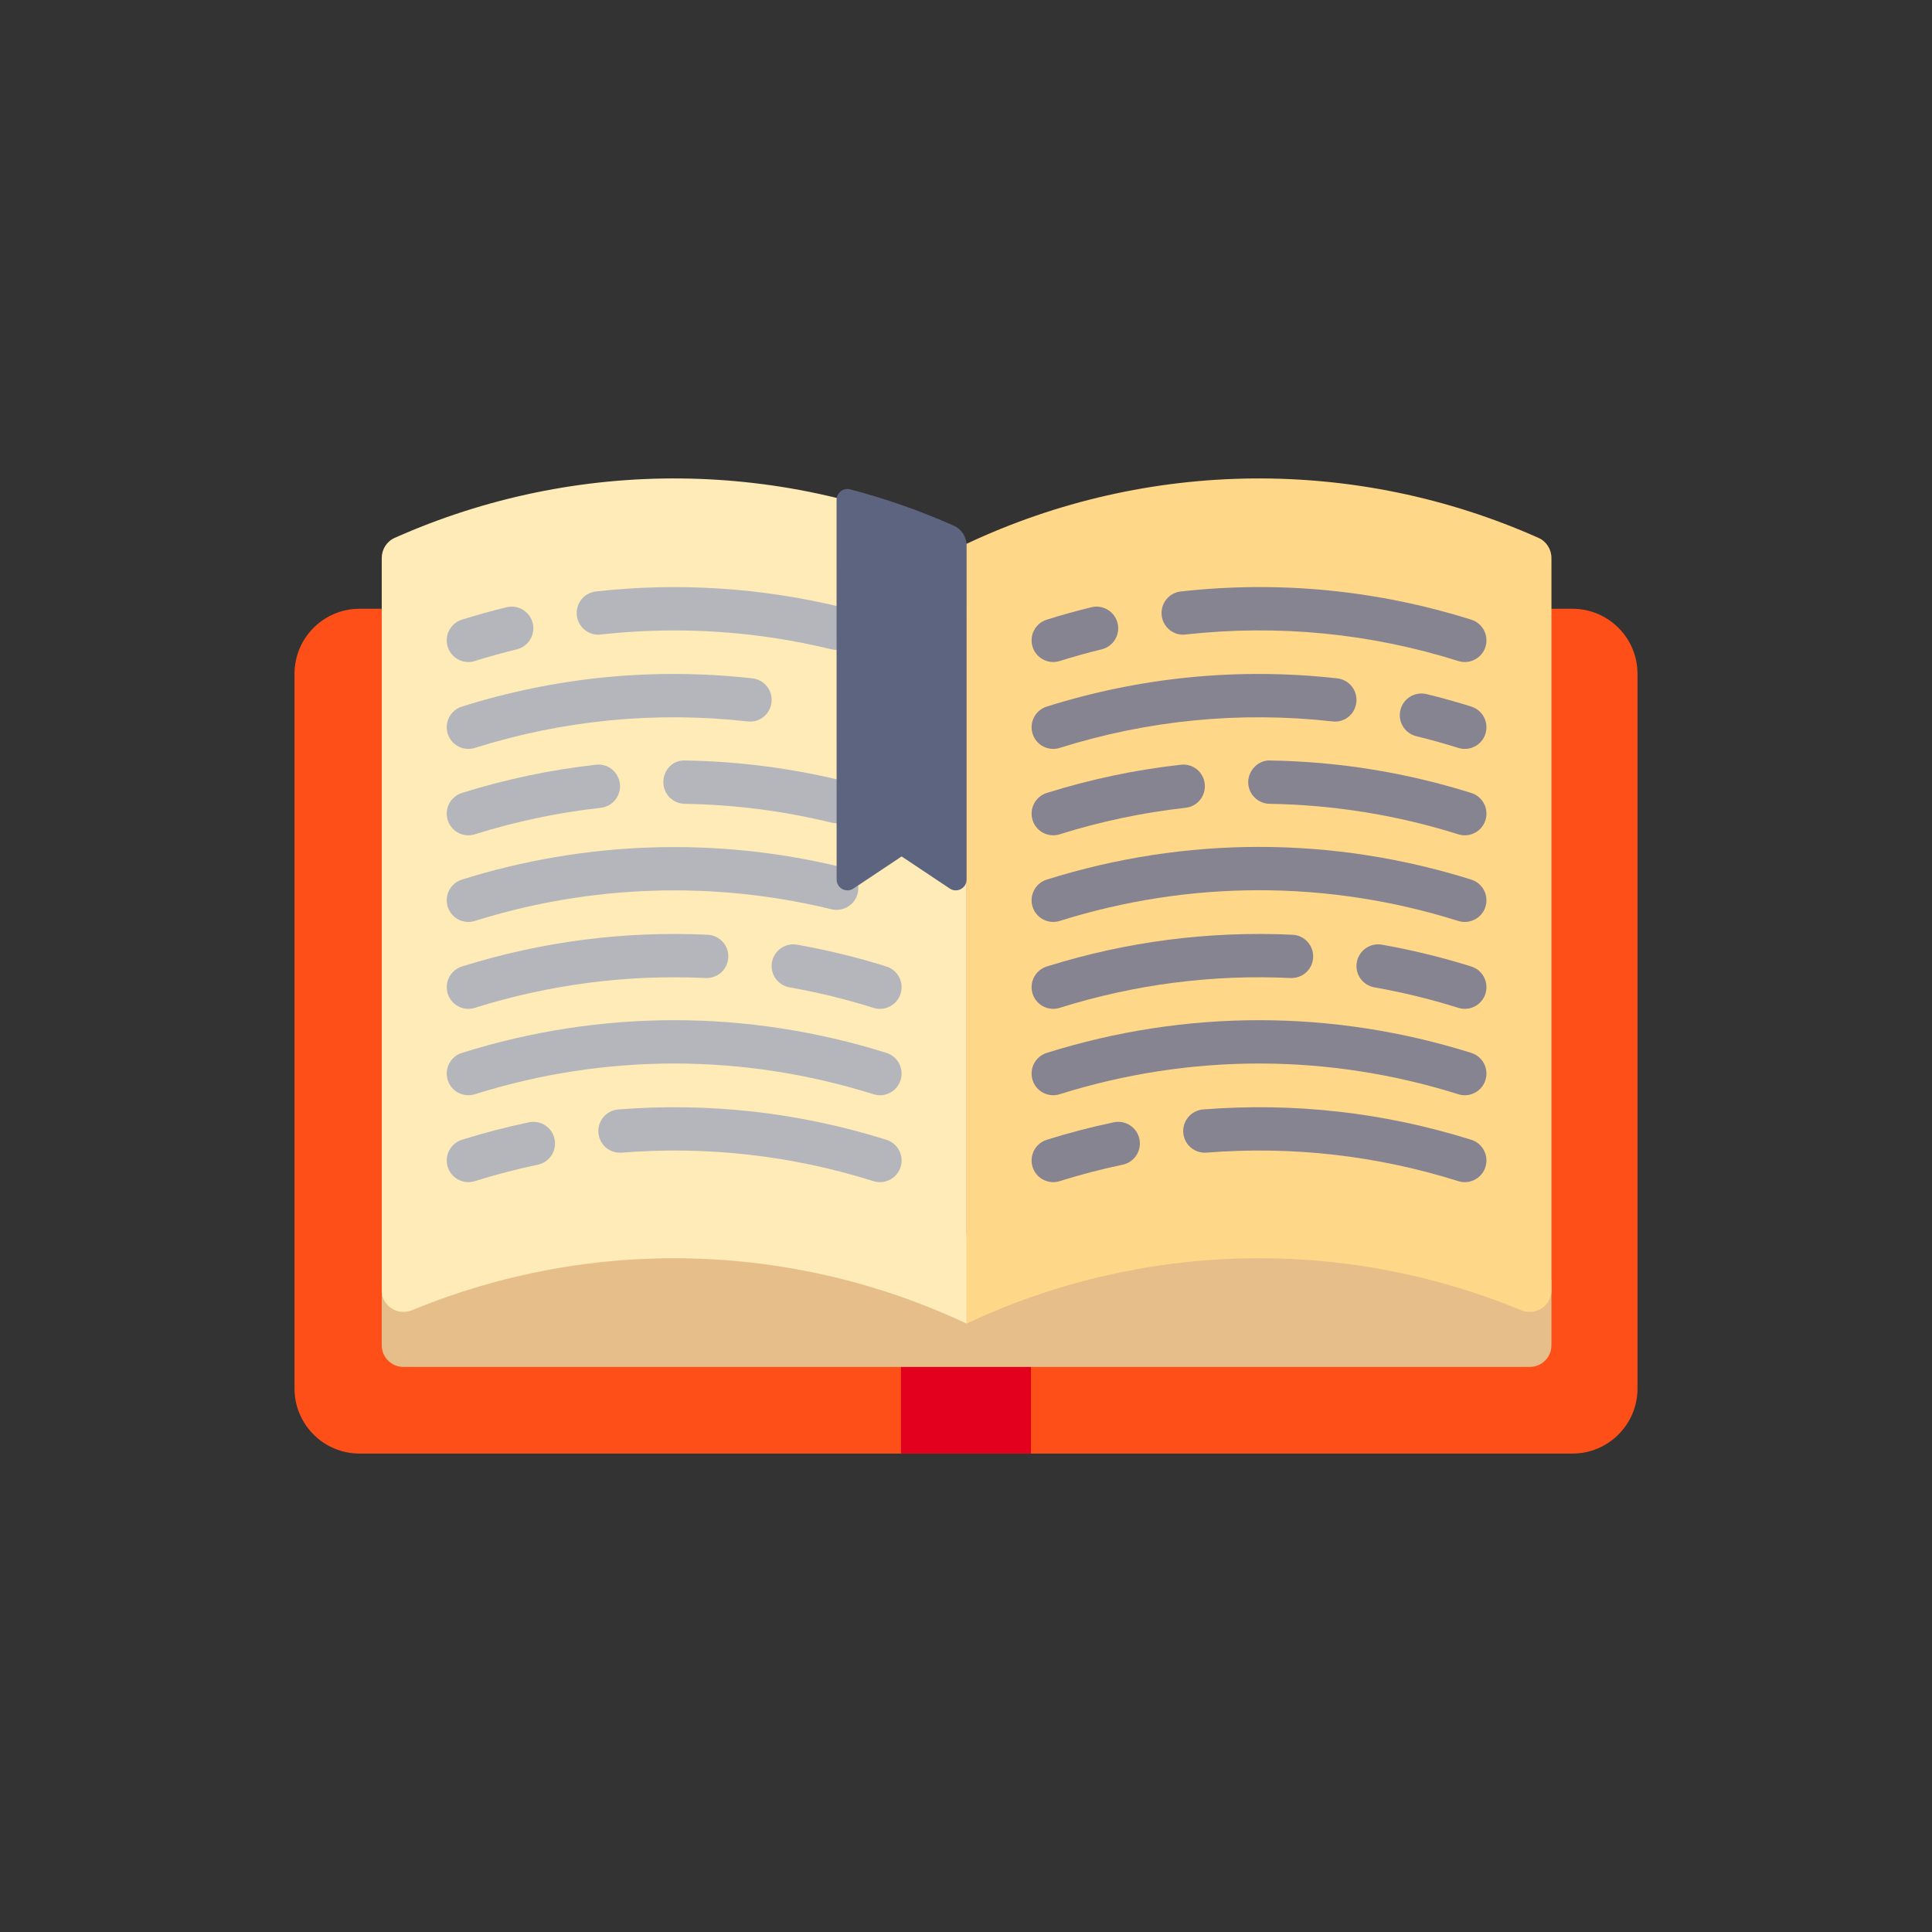 <?xml version="1.0" encoding="utf-8"?>
<!-- Generator: Adobe Illustrator 16.0.0, SVG Export Plug-In . SVG Version: 6.00 Build 0)  -->
<!DOCTYPE svg PUBLIC "-//W3C//DTD SVG 1.1//EN" "http://www.w3.org/Graphics/SVG/1.1/DTD/svg11.dtd">
<svg version="1.1" id="Layer_1" xmlns="http://www.w3.org/2000/svg" xmlns:xlink="http://www.w3.org/1999/xlink" x="0px" y="0px"
	 width="350px" height="350px" viewBox="0 0 350 350" enable-background="new 0 0 350 350" xml:space="preserve">
<rect x="0" y="0" width="350" height="350" fill="#333333" stroke="none"/>
<g>
	<g>
		<path fill="#FF4F19" d="M284.875,110.286H65.125c-6.491,0-11.772,5.281-11.772,11.772v129.496c0,6.491,5.281,11.772,11.772,11.772
			h219.75c6.492,0,11.772-5.281,11.772-11.772V122.059C296.647,115.567,291.367,110.286,284.875,110.286z"/>
	</g>
	<g>
		<rect x="163.228" y="243.707" fill="#E3001E" width="23.545" height="19.62"/>
	</g>
	<g>
		<path fill="#E6BE8A" d="M281.059,231.935v11.772c0,2.166-1.757,3.923-3.924,3.923H73.08c-2.167,0-3.924-1.757-3.924-3.923v-11.772
			l23.437-11.772l94.179,3.923l78.482-3.923L281.059,231.935z"/>
	</g>
	<g>
		<path fill="#FFEBB7" d="M74.662,237.353c32.246-13.312,68.713-12.502,100.446,2.43V98.514
			c-32.778-15.424-70.609-15.78-103.621-1.067c-1.421,0.633-2.331,2.071-2.331,3.626v132.692
			C69.156,236.599,72.042,238.434,74.662,237.353z"/>
	</g>
	<g>
		<path fill="#FFD788" d="M175.107,239.782c31.732-14.933,68.2-15.741,100.445-2.43c2.62,1.081,5.506-0.754,5.506-3.588V101.073
			c0-1.555-0.91-2.993-2.33-3.626c-33.012-14.712-70.843-14.356-103.621,1.067V239.782z"/>
	</g>
	<g>
		<g>
			<path fill="#868491" d="M190.804,214.155c-1.67,0-3.22-1.074-3.743-2.75c-0.647-2.067,0.501-4.271,2.567-4.92
				c3.97-1.247,8.055-2.313,12.144-3.17c2.116-0.443,4.2,0.91,4.645,3.036c0.444,2.12-0.912,4.2-3.035,4.645
				c-3.84,0.805-7.676,1.807-11.4,2.978C191.59,214.096,191.191,214.155,190.804,214.155z"/>
		</g>
	</g>
	<g>
		<g>
			<path fill="#868491" d="M265.362,214.155c-0.387,0-0.785-0.06-1.177-0.183c-14.807-4.65-30.155-6.392-45.603-5.161
				c-2.191,0.156-4.05-1.443-4.223-3.603c-0.168-2.161,1.441-4.051,3.602-4.223c16.486-1.296,32.813,0.548,48.577,5.499
				c2.065,0.649,3.215,2.853,2.567,4.92C268.581,213.082,267.033,214.155,265.362,214.155z"/>
		</g>
	</g>
	<g>
		<g>
			<path fill="#868491" d="M265.362,198.412c-0.387,0-0.785-0.059-1.177-0.183c-23.621-7.418-48.584-7.418-72.205,0
				c-2.076,0.65-4.276-0.501-4.92-2.567c-0.647-2.066,0.502-4.271,2.567-4.92c25.161-7.901,51.749-7.901,76.911,0
				c2.065,0.649,3.215,2.854,2.567,4.92C268.581,197.339,267.033,198.412,265.362,198.412z"/>
		</g>
	</g>
	<g>
		<g>
			<path fill="#868491" d="M190.804,182.762c-1.67,0-3.22-1.073-3.743-2.749c-0.647-2.068,0.501-4.271,2.567-4.92
				c14.442-4.533,29.43-6.463,44.528-5.754c2.162,0.104,3.836,1.941,3.732,4.106c-0.099,2.169-1.908,3.824-4.108,3.734
				c-14.167-0.668-28.242,1.145-41.801,5.401C191.59,182.702,191.191,182.762,190.804,182.762z"/>
		</g>
	</g>
	<g>
		<g>
			<path fill="#868491" d="M265.362,182.762c-0.387,0-0.785-0.06-1.177-0.182c-4.958-1.559-10.074-2.808-15.206-3.711
				c-2.134-0.379-3.56-2.412-3.18-4.548c0.375-2.132,2.414-3.56,4.545-3.182c5.465,0.964,10.91,2.293,16.194,3.953
				c2.066,0.649,3.216,2.852,2.567,4.92C268.581,181.689,267.033,182.762,265.362,182.762z"/>
		</g>
	</g>
	<g>
		<g>
			<path fill="#868491" d="M265.362,167.019c-0.387,0-0.785-0.059-1.177-0.182c-23.621-7.419-48.584-7.419-72.205,0
				c-2.076,0.646-4.276-0.504-4.92-2.567c-0.647-2.067,0.502-4.271,2.567-4.92c25.161-7.901,51.749-7.901,76.911,0
				c2.065,0.649,3.215,2.853,2.567,4.92C268.581,165.947,267.033,167.019,265.362,167.019z"/>
		</g>
	</g>
	<g>
		<g>
			<path fill="#868491" d="M190.804,151.323c-1.67,0-3.22-1.073-3.743-2.75c-0.647-2.067,0.501-4.271,2.567-4.92
				c7.894-2.479,16.063-4.199,24.291-5.112c2.185-0.263,4.097,1.316,4.334,3.466c0.237,2.154-1.314,4.095-3.468,4.333
				c-7.722,0.858-15.397,2.474-22.805,4.801C191.59,151.263,191.191,151.323,190.804,151.323z"/>
		</g>
	</g>
	<g>
		<g>
			<path fill="#868491" d="M265.362,151.323c-0.387,0-0.785-0.059-1.177-0.182c-11.078-3.481-22.582-5.34-34.198-5.522
				c-2.168-0.034-3.896-1.818-3.862-3.985c0.034-2.165,1.928-3.99,3.985-3.863c12.37,0.195,24.63,2.175,36.429,5.883
				c2.065,0.649,3.215,2.853,2.567,4.92C268.577,150.25,267.033,151.323,265.362,151.323z"/>
		</g>
	</g>
	<g>
		<g>
			<path fill="#868491" d="M190.804,135.672c-1.67,0-3.22-1.073-3.743-2.749c-0.647-2.068,0.501-4.271,2.567-4.921
				c17.099-5.371,34.795-7.095,52.622-5.112c2.154,0.237,3.706,2.178,3.468,4.332c-0.236,2.152-2.138,3.746-4.334,3.466
				c-16.724-1.855-33.351-0.244-49.404,4.802C191.59,135.613,191.191,135.672,190.804,135.672z"/>
		</g>
	</g>
	<g>
		<g>
			<path fill="#868491" d="M265.362,135.672c-0.387,0-0.785-0.059-1.177-0.182c-2.49-0.784-5.046-1.495-7.603-2.118
				c-2.104-0.513-3.396-2.636-2.882-4.742c0.514-2.106,2.621-3.394,4.744-2.884c2.717,0.663,5.438,1.421,8.094,2.255
				c2.065,0.65,3.215,2.853,2.567,4.921C268.581,134.6,267.033,135.672,265.362,135.672z"/>
		</g>
	</g>
	<g>
		<g>
			<path fill="#868491" d="M190.804,119.93c-1.67,0-3.22-1.075-3.743-2.751c-0.647-2.069,0.501-4.271,2.57-4.918
				c2.698-0.847,5.419-1.604,8.09-2.253c2.092-0.516,4.227,0.78,4.74,2.886s-0.782,4.229-2.886,4.74
				c-2.506,0.609-5.062,1.32-7.599,2.115C191.585,119.871,191.191,119.93,190.804,119.93z"/>
		</g>
	</g>
	<g>
		<g>
			<path fill="#868491" d="M265.362,119.93c-0.387,0-0.785-0.06-1.177-0.182c-16.056-5.044-32.677-6.654-49.404-4.802
				c-2.168,0.265-4.096-1.316-4.334-3.466c-0.237-2.154,1.314-4.095,3.468-4.332c17.819-1.983,35.521-0.258,52.624,5.112
				c2.065,0.649,3.215,2.853,2.567,4.92C268.581,118.857,267.033,119.93,265.362,119.93z"/>
		</g>
	</g>
	<g>
		<g>
			<path fill="#B4B6BC" d="M84.853,214.155c-1.67,0-3.219-1.074-3.744-2.75c-0.647-2.067,0.502-4.271,2.567-4.92
				c3.97-1.247,8.055-2.313,12.144-3.17c2.119-0.443,4.2,0.91,4.645,3.036c0.445,2.12-0.912,4.2-3.035,4.645
				c-3.84,0.805-7.676,1.807-11.401,2.978C85.638,214.096,85.24,214.155,84.853,214.155z"/>
		</g>
	</g>
	<g>
		<g>
			<path fill="#B4B6BC" d="M159.411,214.155c-0.387,0-0.786-0.06-1.176-0.183c-14.804-4.65-30.155-6.392-45.603-5.161
				c-2.222,0.156-4.051-1.443-4.223-3.603c-0.169-2.161,1.441-4.051,3.602-4.223c16.486-1.296,32.807,0.548,48.576,5.499
				c2.066,0.649,3.215,2.853,2.567,4.92C162.629,213.082,161.082,214.155,159.411,214.155z"/>
		</g>
	</g>
	<g>
		<g>
			<path fill="#B4B6BC" d="M159.411,198.412c-0.387,0-0.786-0.059-1.176-0.183c-23.622-7.418-48.584-7.418-72.206,0
				c-2.084,0.65-4.277-0.501-4.92-2.567c-0.647-2.066,0.502-4.271,2.567-4.92c25.162-7.901,51.75-7.901,76.911,0
				c2.066,0.649,3.215,2.854,2.567,4.92C162.629,197.339,161.082,198.412,159.411,198.412z"/>
		</g>
	</g>
	<g>
		<g>
			<path fill="#B4B6BC" d="M84.853,182.762c-1.67,0-3.219-1.073-3.744-2.749c-0.647-2.068,0.502-4.271,2.567-4.92
				c14.443-4.533,29.442-6.463,44.529-5.754c2.161,0.104,3.836,1.941,3.732,4.106c-0.104,2.169-1.932,3.824-4.108,3.734
				c-14.171-0.668-28.243,1.145-41.801,5.401C85.638,182.702,85.24,182.762,84.853,182.762z"/>
		</g>
	</g>
	<g>
		<g>
			<path fill="#B4B6BC" d="M159.411,182.762c-0.387,0-0.786-0.06-1.176-0.182c-4.958-1.559-10.075-2.808-15.206-3.711
				c-2.135-0.379-3.56-2.412-3.181-4.548c0.372-2.132,2.418-3.56,4.545-3.182c5.465,0.964,10.911,2.293,16.195,3.953
				c2.065,0.649,3.215,2.852,2.567,4.92C162.629,181.689,161.082,182.762,159.411,182.762z"/>
		</g>
	</g>
	<g>
		<g>
			<path fill="#B4B6BC" d="M84.853,167.019c-1.67,0-3.219-1.073-3.744-2.749c-0.647-2.067,0.502-4.271,2.567-4.92
				c22.307-7.003,46.108-7.783,68.814-2.253c2.108,0.514,3.399,2.636,2.886,4.742c-0.514,2.104-2.648,3.386-4.74,2.884
				c-21.322-5.198-43.664-4.461-64.606,2.115C85.638,166.96,85.24,167.019,84.853,167.019z"/>
		</g>
	</g>
	<g>
		<g>
			<path fill="#B4B6BC" d="M84.853,151.323c-1.67,0-3.219-1.073-3.744-2.75c-0.647-2.067,0.502-4.271,2.567-4.92
				c7.895-2.479,16.064-4.199,24.292-5.112c2.165-0.263,4.097,1.316,4.334,3.466c0.238,2.154-1.314,4.095-3.468,4.333
				c-7.722,0.858-15.398,2.474-22.805,4.801C85.638,151.263,85.24,151.323,84.853,151.323z"/>
		</g>
	</g>
	<g>
		<g>
			<path fill="#B4B6BC" d="M151.566,149.137c-0.307,0-0.621-0.037-0.931-0.111c-8.698-2.119-17.65-3.267-26.599-3.407
				c-2.169-0.035-3.897-1.818-3.863-3.986c0.034-2.165,1.728-3.989,3.985-3.862c9.534,0.151,19.065,1.372,28.331,3.628
				c2.107,0.514,3.399,2.637,2.886,4.743C154.938,147.936,153.333,149.137,151.566,149.137z"/>
		</g>
	</g>
	<g>
		<g>
			<path fill="#B4B6BC" d="M84.853,135.672c-1.67,0-3.219-1.073-3.744-2.749c-0.647-2.068,0.502-4.271,2.567-4.921
				c17.103-5.371,34.8-7.095,52.623-5.112c2.154,0.237,3.706,2.178,3.468,4.332c-0.238,2.152-2.154,3.746-4.334,3.466
				c-16.724-1.855-33.351-0.244-49.404,4.802C85.638,135.613,85.24,135.672,84.853,135.672z"/>
		</g>
	</g>
	<g>
		<g>
			<path fill="#B4B6BC" d="M84.853,119.93c-1.67,0-3.219-1.075-3.744-2.751c-0.647-2.069,0.502-4.271,2.571-4.918
				c2.698-0.847,5.419-1.604,8.09-2.253c2.088-0.516,4.227,0.78,4.74,2.886c0.513,2.106-0.782,4.229-2.886,4.74
				c-2.506,0.609-5.062,1.32-7.599,2.115C85.634,119.871,85.24,119.93,84.853,119.93z"/>
		</g>
	</g>
	<g>
		<g>
			<path fill="#B4B6BC" d="M151.566,117.742c-0.307,0-0.621-0.037-0.931-0.111c-13.715-3.34-27.779-4.239-41.805-2.685
				c-2.154,0.264-4.097-1.313-4.334-3.466c-0.237-2.154,1.314-4.095,3.468-4.332c14.934-1.664,29.922-0.697,44.526,2.856
				c2.108,0.514,3.399,2.637,2.886,4.743C154.938,116.541,153.333,117.742,151.566,117.742z"/>
		</g>
	</g>
	<g>
		<path fill="#5D647F" d="M151.563,159.335c0,1.566,1.747,2.501,3.05,1.632l8.722-5.814l8.722,5.814
			c1.303,0.869,3.05-0.065,3.05-1.632V98.84c0-1.55-0.904-2.981-2.321-3.611c-6.11-2.717-12.39-4.897-18.768-6.582
			c-1.245-0.329-2.467,0.633-2.467,1.92L151.563,159.335z"/>
	</g>
</g>
</svg>
